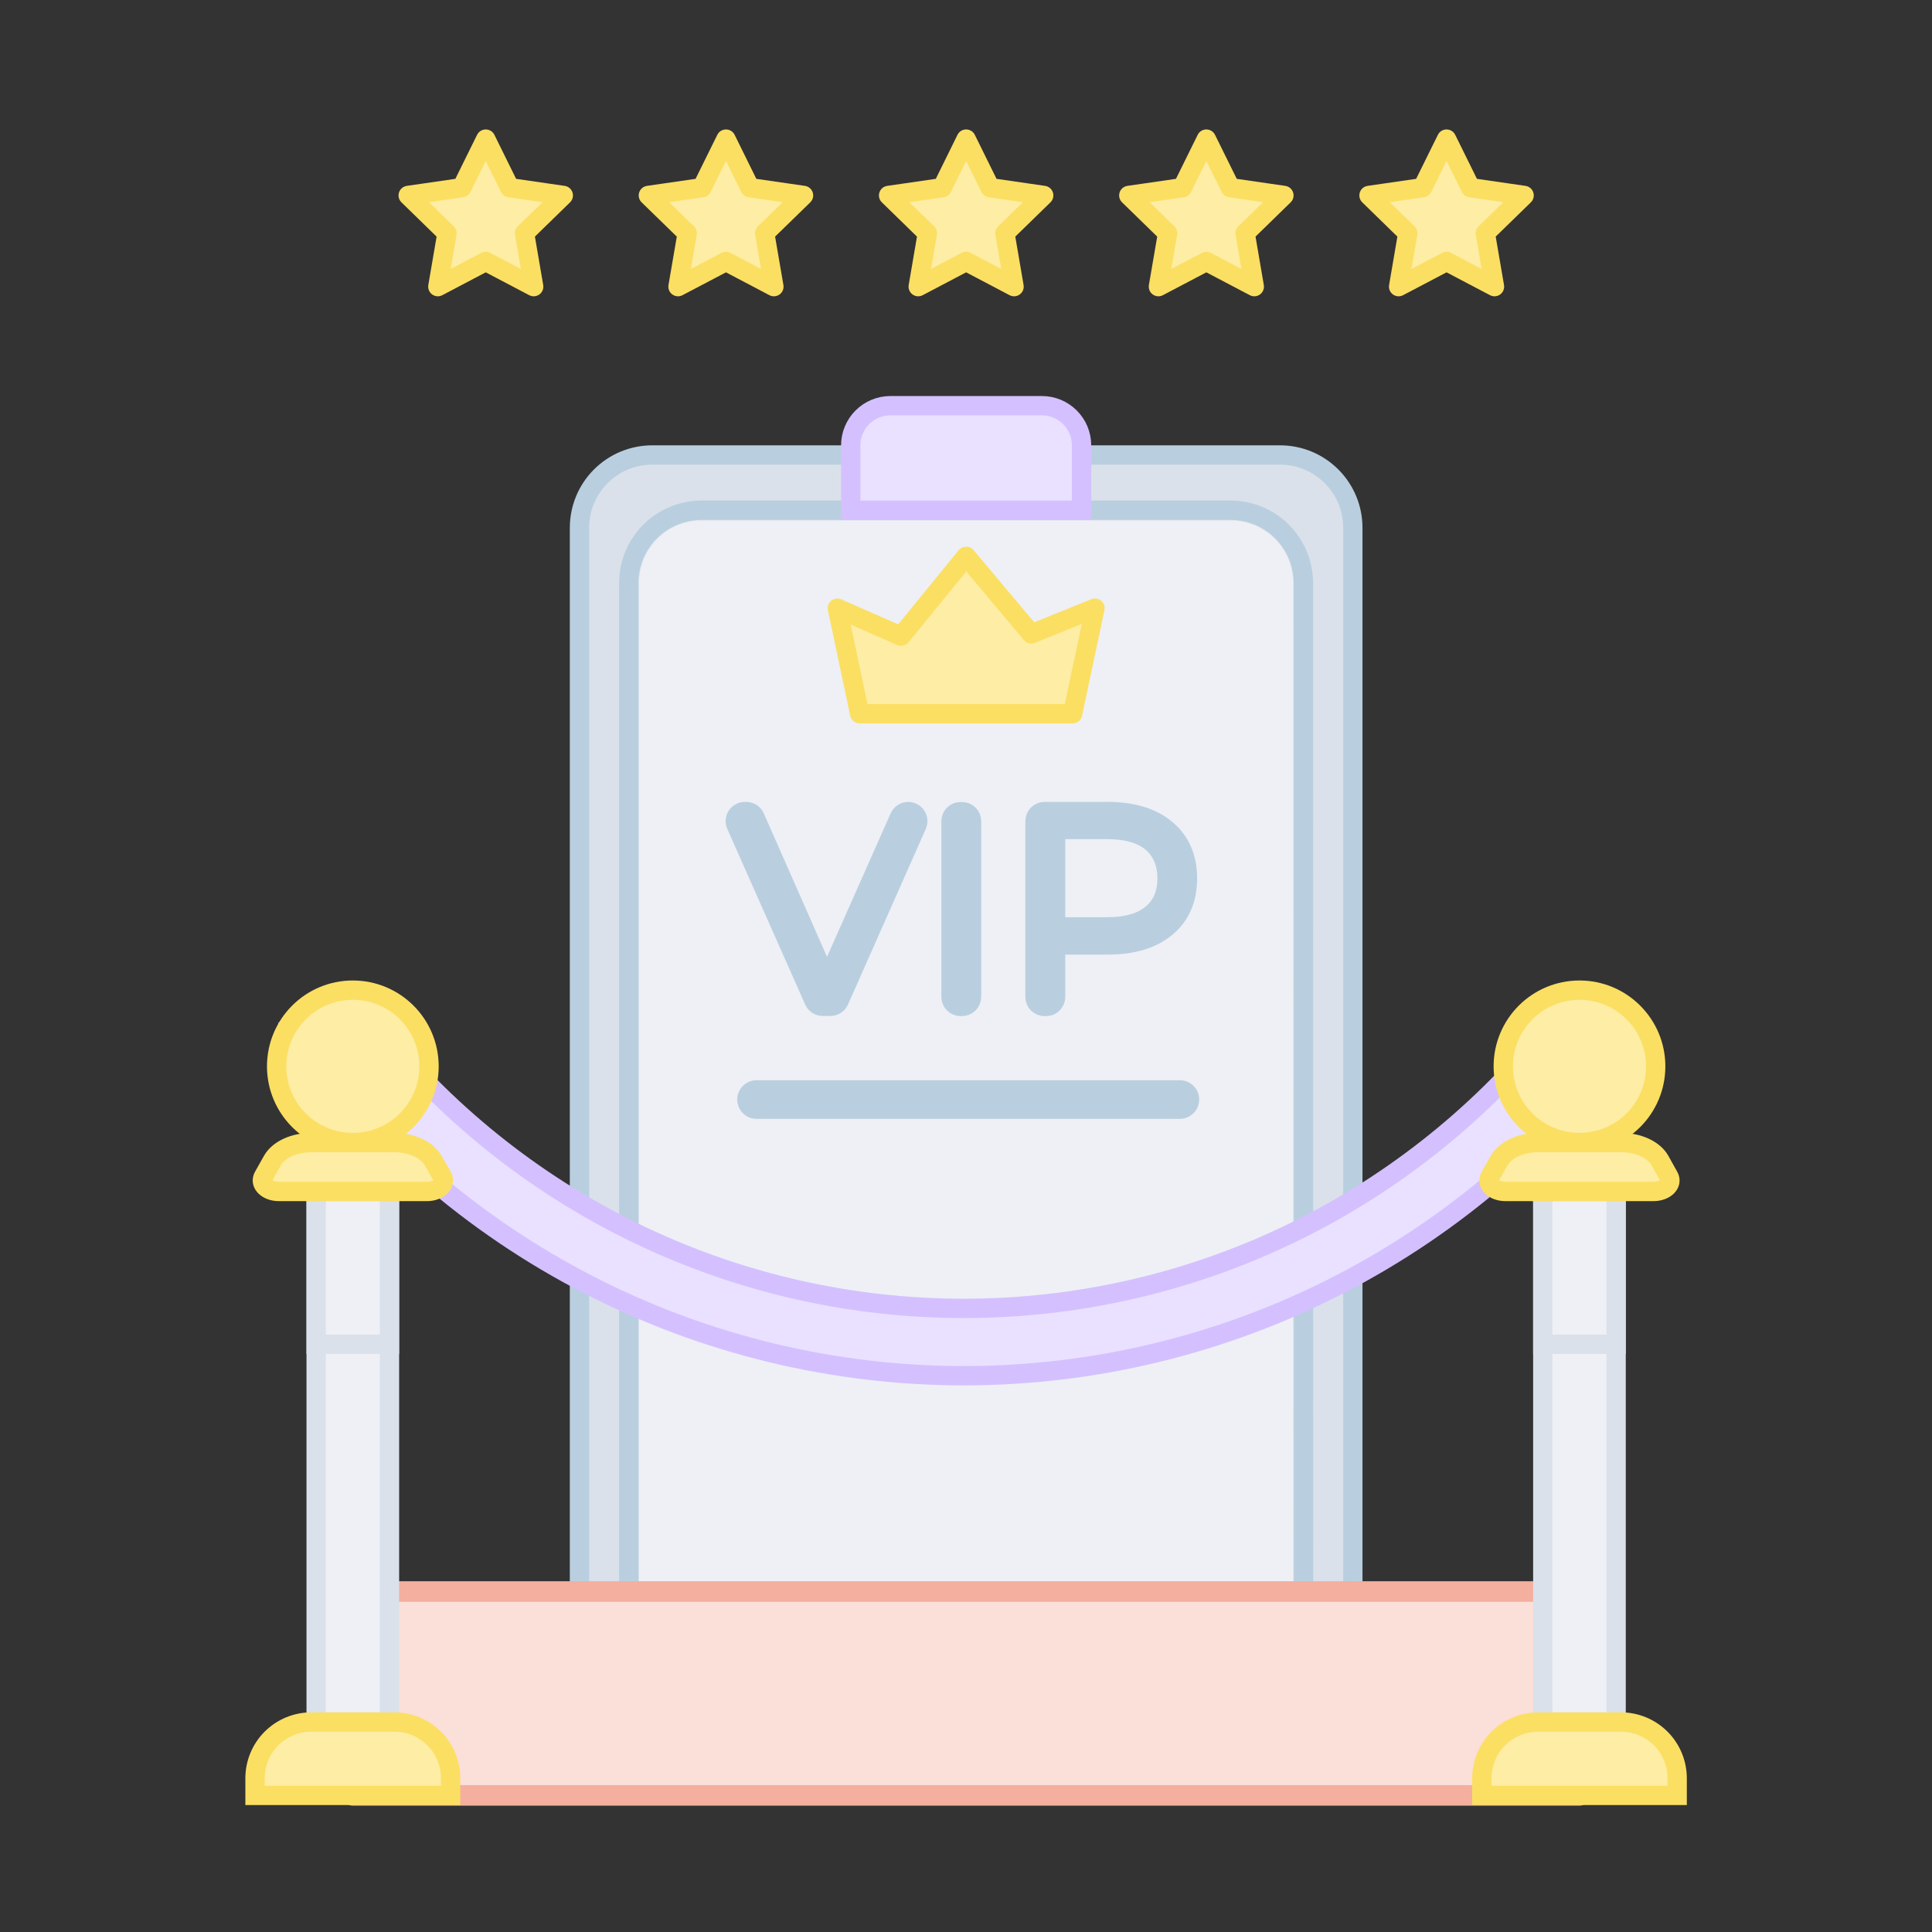 <svg width="64" height="64" viewBox="0 0 64 64" fill="none" xmlns="http://www.w3.org/2000/svg">
<rect x="0" y="0" width="64" height="64" fill="#333333" stroke="none"/>
<path d="M23.232 16.902H40.768C41.407 16.902 42.02 17.156 42.471 17.608C42.923 18.06 43.177 18.672 43.177 19.311V52.719H20.828V19.311C20.828 18.673 21.081 18.061 21.532 17.61C21.983 17.158 22.594 16.904 23.232 16.902Z" fill="#EEF0F5" stroke="#DAE1EA" stroke-width="0.681" stroke-miterlimit="10"/>
<path d="M42.405 15.072H21.605C20.966 15.072 20.354 15.326 19.902 15.778C19.45 16.23 19.197 16.842 19.196 17.481V53.321H44.814V17.481C44.814 16.842 44.56 16.23 44.108 15.778C43.656 15.326 43.044 15.072 42.405 15.072ZM43.182 52.721H20.828V19.313C20.828 18.674 21.081 18.062 21.532 17.61C21.982 17.158 22.594 16.904 23.232 16.902H40.768C41.407 16.902 42.02 17.156 42.471 17.608C42.923 18.06 43.177 18.672 43.177 19.311L43.182 52.721Z" fill="#DAE1EA" stroke="#B9CFDF" stroke-width="0.64" stroke-miterlimit="10"/>
<path d="M51.213 34.198C48.876 37.056 45.933 39.359 42.597 40.94C39.262 42.522 35.616 43.342 31.924 43.342C28.233 43.342 24.587 42.522 21.252 40.94C17.916 39.359 14.973 37.056 12.636 34.198H9.829C12.341 37.716 15.656 40.583 19.499 42.561C23.342 44.539 27.602 45.572 31.924 45.572C36.247 45.572 40.507 44.539 44.35 42.561C48.193 40.583 51.508 37.716 54.02 34.198H51.213Z" fill="#E9E1FF" stroke="#D4C0FF" stroke-width="0.64" stroke-miterlimit="10"/>
<path d="M52.321 52.721H11.688V59.475H52.321V52.721Z" fill="#FBDFD9" stroke="#F4AF9F" stroke-width="0.681" stroke-linejoin="round"/>
<path d="M12.902 39.469H10.473V57.046H12.902V39.469Z" fill="#EEF0F5" stroke="#DAE1EA" stroke-width="0.64" stroke-miterlimit="10"/>
<path d="M12.902 39.469H10.473V44.531H12.902V39.469Z" fill="#EEF0F5" stroke="#DAE1EA" stroke-width="0.64" stroke-miterlimit="10"/>
<path d="M14.144 39.469H9.236C8.852 39.469 8.596 39.213 8.724 38.977L9.024 38.444C9.226 38.085 9.741 37.848 10.316 37.848H13.056C13.629 37.848 14.144 38.085 14.348 38.444L14.656 38.976C14.784 39.214 14.52 39.469 14.144 39.469Z" fill="#FDEDA5" stroke="#FBDF63" stroke-width="0.64" stroke-miterlimit="10"/>
<path d="M10.31 57.044H13.065C13.559 57.044 14.033 57.241 14.382 57.59C14.731 57.939 14.927 58.413 14.927 58.907V59.474H8.448V58.907C8.448 58.413 8.644 57.939 8.993 57.59C9.343 57.241 9.816 57.044 10.31 57.044Z" fill="#FDEDA5" stroke="#FBDF63" stroke-width="0.64" stroke-miterlimit="10"/>
<path d="M11.688 37.848C13.082 37.848 14.212 36.718 14.212 35.324C14.212 33.93 13.082 32.8 11.688 32.8C10.294 32.8 9.164 33.93 9.164 35.324C9.164 36.718 10.294 37.848 11.688 37.848Z" fill="#FDEDA5" stroke="#FBDF63" stroke-width="0.64" stroke-miterlimit="10"/>
<path d="M53.536 39.469H51.107V57.046H53.536V39.469Z" fill="#EEF0F5" stroke="#DAE1EA" stroke-width="0.64" stroke-miterlimit="10"/>
<path d="M53.536 39.469H51.107V44.531H53.536V39.469Z" fill="#EEF0F5" stroke="#DAE1EA" stroke-width="0.64" stroke-miterlimit="10"/>
<path d="M54.774 39.469H49.87C49.486 39.469 49.23 39.213 49.358 38.977L49.66 38.444C49.864 38.085 50.378 37.848 50.952 37.848H53.696C54.271 37.848 54.785 38.085 54.987 38.444L55.283 38.976C55.418 39.214 55.155 39.469 54.774 39.469Z" fill="#FDEDA5" stroke="#FBDF63" stroke-width="0.64" stroke-miterlimit="10"/>
<path d="M50.945 57.044H53.696C54.19 57.044 54.664 57.241 55.013 57.59C55.362 57.939 55.558 58.413 55.558 58.907V59.474H49.088V58.907C49.088 58.414 49.283 57.941 49.632 57.592C49.98 57.243 50.452 57.046 50.945 57.044Z" fill="#FDEDA5" stroke="#FBDF63" stroke-width="0.64" stroke-miterlimit="10"/>
<path d="M52.323 37.848C53.717 37.848 54.847 36.718 54.847 35.324C54.847 33.93 53.717 32.8 52.323 32.8C50.928 32.8 49.798 33.93 49.798 35.324C49.798 36.718 50.928 37.848 52.323 37.848Z" fill="#FDEDA5" stroke="#FBDF63" stroke-width="0.64" stroke-miterlimit="10"/>
<path d="M29.495 13.439H34.514C34.863 13.439 35.197 13.577 35.443 13.824C35.69 14.07 35.828 14.405 35.828 14.753V16.904H28.182V14.752C28.182 14.404 28.321 14.07 28.567 13.824C28.813 13.578 29.147 13.439 29.495 13.439Z" fill="#E9E1FF" stroke="#D4C0FF" stroke-width="0.64" stroke-miterlimit="10"/>
<path d="M25.062 36.424H39.084" stroke="#B9CFDF" stroke-width="1.28" stroke-miterlimit="10" stroke-linecap="round"/>
<path d="M30.376 27.328L27.798 33.147C27.773 33.203 27.733 33.25 27.682 33.283C27.631 33.317 27.571 33.335 27.51 33.335H27.254C27.192 33.335 27.133 33.317 27.081 33.284C27.03 33.251 26.989 33.203 26.965 33.147L24.384 27.328C24.363 27.28 24.354 27.227 24.358 27.175C24.362 27.122 24.379 27.072 24.408 27.027C24.437 26.983 24.476 26.947 24.523 26.922C24.569 26.897 24.621 26.884 24.673 26.884H24.719C24.781 26.884 24.84 26.902 24.892 26.935C24.943 26.968 24.984 27.016 25.009 27.072L27.107 31.834C27.131 31.89 27.172 31.937 27.223 31.971C27.274 32.004 27.334 32.022 27.396 32.022C27.457 32.022 27.517 32.004 27.569 31.971C27.62 31.937 27.66 31.89 27.685 31.834L29.797 27.072C29.822 27.016 29.863 26.969 29.914 26.936C29.965 26.902 30.025 26.885 30.086 26.885C30.139 26.885 30.191 26.898 30.237 26.923C30.283 26.948 30.322 26.984 30.351 27.028C30.379 27.072 30.397 27.123 30.401 27.175C30.405 27.227 30.397 27.28 30.376 27.328Z" fill="#B9CFDF" stroke="#B9CFDF" stroke-width="0.64" stroke-miterlimit="10"/>
<path d="M31.818 26.888H31.868C31.91 26.887 31.951 26.896 31.989 26.911C32.028 26.927 32.063 26.951 32.092 26.98C32.121 27.009 32.145 27.044 32.161 27.083C32.176 27.121 32.184 27.162 32.184 27.204V33.023C32.184 33.107 32.151 33.187 32.092 33.246C32.032 33.306 31.952 33.339 31.868 33.339H31.818C31.735 33.339 31.654 33.305 31.596 33.246C31.537 33.187 31.503 33.106 31.503 33.023V27.2C31.504 27.117 31.538 27.038 31.596 26.979C31.655 26.921 31.735 26.888 31.818 26.888Z" fill="#B9CFDF" stroke="#B9CFDF" stroke-width="0.64" stroke-miterlimit="10"/>
<path d="M38.636 27.478C39.102 27.871 39.336 28.412 39.336 29.099C39.336 29.787 39.102 30.326 38.636 30.716C38.17 31.107 37.525 31.302 36.7 31.302H35.285C35.243 31.302 35.202 31.31 35.164 31.326C35.125 31.342 35.09 31.365 35.061 31.394C35.032 31.423 35.008 31.458 34.992 31.496C34.977 31.535 34.968 31.576 34.968 31.617V33.025C34.968 33.109 34.934 33.189 34.875 33.248C34.816 33.308 34.736 33.341 34.652 33.341H34.602C34.518 33.341 34.438 33.308 34.379 33.249C34.319 33.19 34.286 33.109 34.286 33.025V27.2C34.286 27.158 34.294 27.117 34.31 27.079C34.326 27.04 34.349 27.005 34.378 26.976C34.408 26.947 34.443 26.923 34.481 26.907C34.52 26.892 34.561 26.884 34.602 26.884H36.7C37.524 26.886 38.169 27.084 38.636 27.478ZM38.148 30.284C38.489 30.004 38.66 29.61 38.66 29.099C38.66 28.589 38.489 28.188 38.148 27.896C37.806 27.617 37.318 27.478 36.682 27.478H35.285C35.243 27.477 35.202 27.486 35.164 27.501C35.125 27.517 35.09 27.54 35.061 27.57C35.032 27.599 35.008 27.634 34.992 27.672C34.977 27.71 34.968 27.751 34.968 27.793V30.387C34.968 30.471 35.002 30.551 35.061 30.611C35.12 30.67 35.201 30.703 35.285 30.703H36.682C37.321 30.703 37.81 30.563 38.148 30.284Z" fill="#B9CFDF" stroke="#B9CFDF" stroke-width="0.64" stroke-miterlimit="10"/>
<path d="M36.273 20.146L34.163 20.998L32.005 18.428L29.847 21.073L27.738 20.146L28.477 23.643H35.532L36.273 20.146Z" fill="#FDEDA5" stroke="#FBDF63" stroke-width="0.64" stroke-linejoin="round"/>
<path d="M32.005 4.608L32.799 6.217L34.574 6.474L33.289 7.726L33.592 9.495L32.005 8.66L30.417 9.495L30.72 7.726L29.436 6.474L31.212 6.217L32.005 4.608Z" fill="#FDEDA5" stroke="#FBDF63" stroke-width="0.64" stroke-linejoin="round"/>
<path d="M39.962 4.608L40.757 6.217L42.531 6.474L41.247 7.726L41.55 9.495L39.962 8.66L38.374 9.495L38.678 7.726L37.393 6.474L39.168 6.217L39.962 4.608Z" fill="#FDEDA5" stroke="#FBDF63" stroke-width="0.64" stroke-linejoin="round"/>
<path d="M47.919 4.608L48.713 6.217L50.488 6.474L49.203 7.726L49.507 9.495L47.919 8.66L46.331 9.495L46.634 7.726L45.35 6.474L47.124 6.217L47.919 4.608Z" fill="#FDEDA5" stroke="#FBDF63" stroke-width="0.64" stroke-linejoin="round"/>
<path d="M24.049 4.608L24.842 6.217L26.618 6.474L25.332 7.726L25.636 9.495L24.049 8.66L22.46 9.495L22.764 7.726L21.478 6.474L23.254 6.217L24.049 4.608Z" fill="#FDEDA5" stroke="#FBDF63" stroke-width="0.64" stroke-linejoin="round"/>
<path d="M16.091 4.608L16.884 6.217L18.66 6.474L17.376 7.726L17.679 9.495L16.091 8.66L14.504 9.495L14.807 7.726L13.522 6.474L15.297 6.217L16.091 4.608Z" fill="#FDEDA5" stroke="#FBDF63" stroke-width="0.64" stroke-linejoin="round"/>
</svg>
